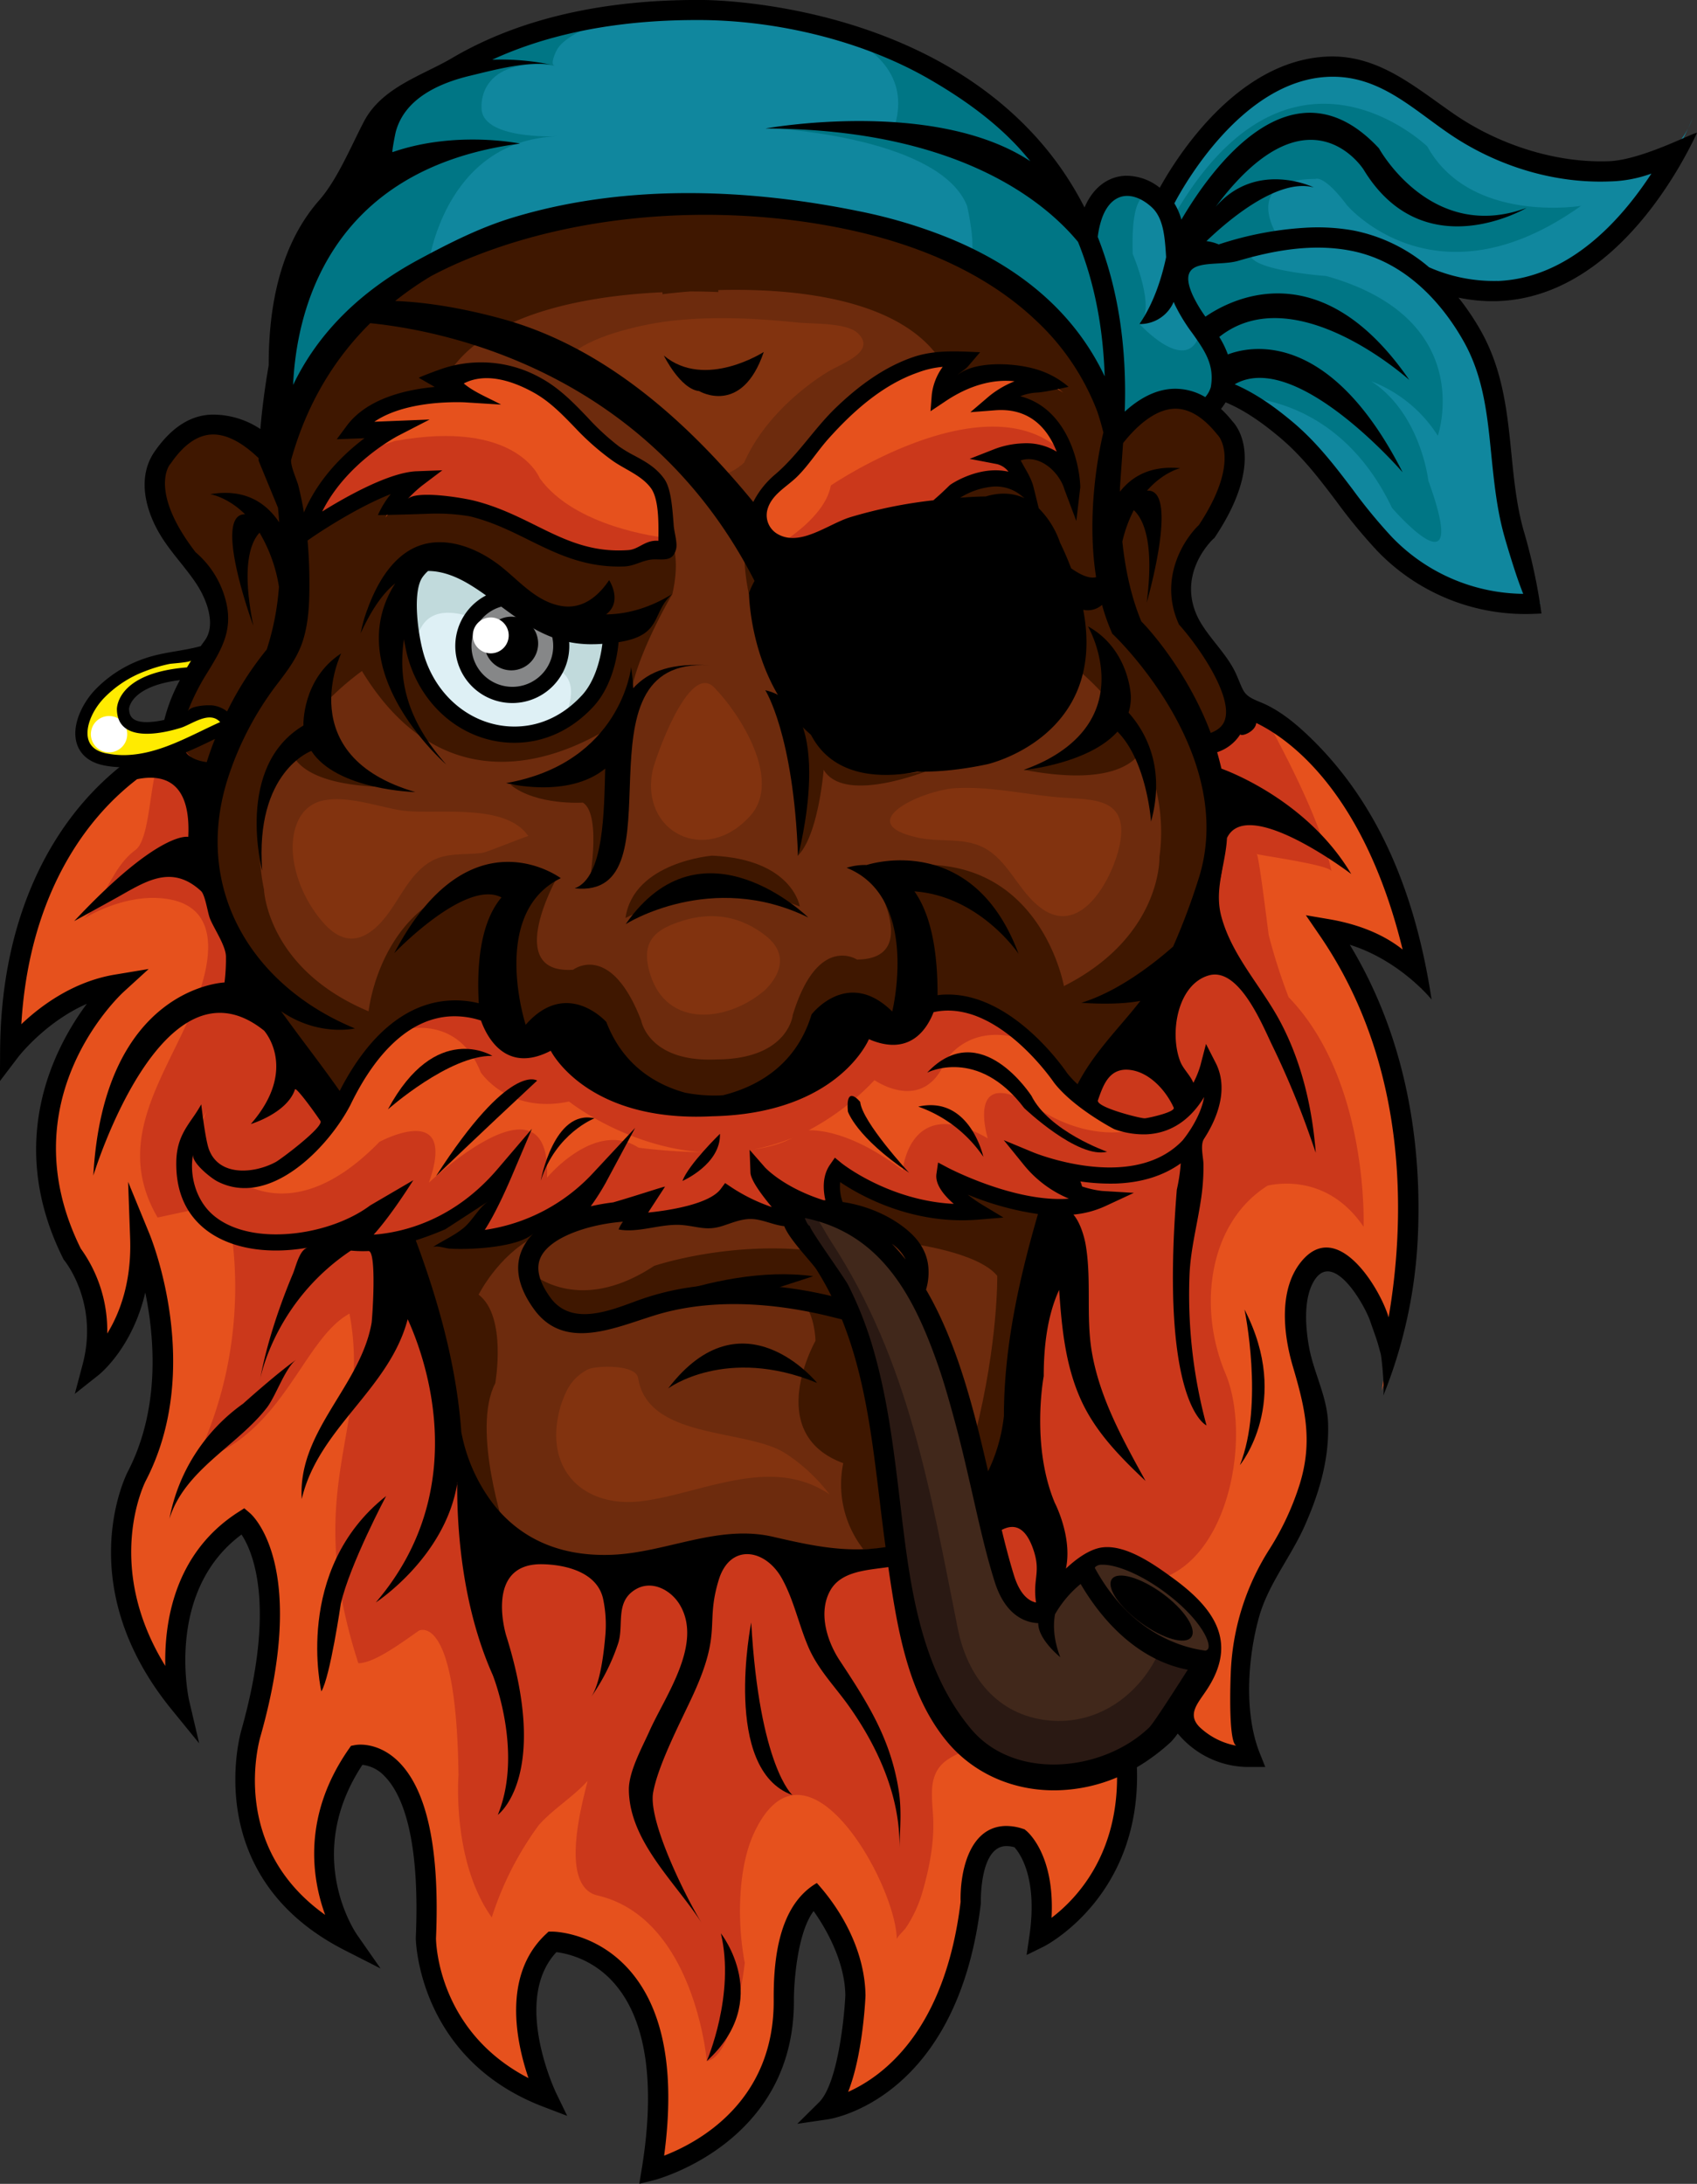 <svg id="Layer_1" data-name="Layer 1" xmlns="http://www.w3.org/2000/svg" viewBox="0 0 611.75 787.39"><rect x="0" y="0" width="611.75" height="787.39" fill="#333333" stroke="none"/><defs><style>.cls-1{fill:#6d2b0d;}.cls-2{fill:#82330f;}.cls-3{fill:#3f1700;}.cls-4{fill:#e6511d;}.cls-5{fill:#cb381b;}.cls-6{fill:#10879e;}.cls-7{fill:#007685;}.cls-8{fill:#def0f5;}.cls-9{fill:#c1dadc;}.cls-10{fill:#868788;}.cls-11{fill:#fff;}.cls-12{fill:#553527;}.cls-13{fill:#41281b;fill-rule:evenodd;}.cls-14{fill:#2a1913;}.cls-15{fill:#ffeb00;}</style></defs><title>pirate3</title><path class="cls-1" d="M599.25,341.34c-13-30-2.55-70.37-2.55-70.37-16.34-69.88-97.83-80.5-140.3-81.19l-0.05-1.39s-144.53-4.61-159.89,92.19c0,0,13.37,39.48,2.55,70.37,0,0-44,47.83-24.43,94.57,4.63,11,8.45,21.19,15.49,31.24,16.21,23.08,33.3,41.76,44.32,68.15,11.49,27.49,21.44,56.85,23.57,86.76,0,0,9.88,69,90.06,40.84l0,0.86c7.87-2.22,21.49-1.75,21.49-1.75,86.21,26,91.23-46,91.23-46,0-25.91,6.06-51.45,13.37-76.14,4-13.35,6-27.71,12-40.37,6.12-12.92,17.09-22.57,25.36-34,9.41-13.12,14-26.3,19-41.16C646.65,385.87,599.25,341.34,599.25,341.34Z" transform="translate(-195.25 -115.01)"/><path class="cls-2" d="M429.38,455.06c-1,2.26-1.2,5.08-.41,8.7,4.85,21.88,27.31,20.37,41.44,8.74,0,0,12.94-10.61.84-20.13-9-7.07-19.26-8.74-30-5.36C435.48,448.82,431.17,451.05,429.38,455.06Z" transform="translate(-195.25 -115.01)"/><path class="cls-2" d="M465.76,409.1c11.45-12.82-3.64-36.63-13.08-46.25-9.18-9.35-21.32,26-22.16,29.93C425.9,415,449.64,427.16,465.76,409.1Z" transform="translate(-195.25 -115.01)"/><path class="cls-2" d="M482.94,231.31c-15.4-1.57-30.67-2.33-46.09-.58a117.89,117.89,0,0,0-20.23,4.37c-3.18,1-12.7,4.28-16.17,8.62a4.48,4.48,0,0,0-1.07,4.39c1.43,4.27,13.54,5.16,17.25,6.61,8.25,3.2,22.9,13,26.37,21.83,7.3,18.5,20.51,5.24,20.51,5.24,9.25-21,30.82-33.09,30.82-33.09,5.28-3,16.83-7.16,10.16-13.54C500.44,231.29,488.34,231.85,482.94,231.31Z" transform="translate(-195.25 -115.01)"/><path class="cls-2" d="M340.51,407.28c-7.52-1-19.27-5.36-28-3.78a12.51,12.51,0,0,0-9.29,6.45c-5.34,9.83-1.16,23.68,4.5,32.32s12.82,15.38,22.09,7.93c8.49-6.82,11.47-19.64,21.33-24.9,5.48-2.92,11.9-2,17.87-2.77,1.8-.22,16.54-6.31,16.7-6.05C377.44,404.31,352.68,408.84,340.51,407.28Z" transform="translate(-195.25 -115.01)"/><path class="cls-2" d="M574.34,402.26c-11.45-1.23-22.94-3.72-34.51-3.09-11.8.63-37.93,12.47-13.9,17.81,9.67,2.15,18.9-.91,27.22,5.8,7,5.65,10.37,14.77,17.89,20,14.61,10.09,25.71-12.3,27.87-23.23C602.54,401.12,587.29,403.66,574.34,402.26Z" transform="translate(-195.25 -115.01)"/><path class="cls-2" d="M478.52,639.1c-14-9.16-49.64-4.8-53.24-27.24-0.8-5-15-4.5-18-3.15a17,17,0,0,0-8,8.32,33.57,33.57,0,0,0-2.49,7.08c-5.13,21.46,9.46,34.8,30.13,32.11,21.56-2.82,46.37-16.66,67.36-2.41A63.12,63.12,0,0,0,478.52,639.1Z" transform="translate(-195.25 -115.01)"/><path class="cls-3" d="M630.25,306.66c17.95-27,6.59-37.28,6.59-37.28-17.61-22.07-34.24-4.61-41.62,5.84l0.74-5.5s-33.64-91-152.93-81.79c-119.59-.54-146.56,92.66-146.56,92.66l0.87,4.15c-7.21-9.4-26.41-29.58-43.46-4.72,0,0-10.57,11.13,9.27,36.7,0,0,15.75,12.47,9.13,31,0,0-35.06,46.16,1.86,46v0c-4.48,11.22-3.66,37.61-3.66,37.61,8.94,39.76,48.48,80.84,48.48,80.84l66.18-20.85,12.81-3.84c15.73,35.26,53,26.44,56.88,25.42,3.94,0.74,41.78,6.81,54.87-29.48l13.07,2.91,63.36,22.76s40.61-50.6,46.66-90.91c0,0-.91-22.21-5.14-34.27,32-4.49-4.26-45.72-4.26-45.72C615.45,320.23,630.25,306.66,630.25,306.66ZM304.5,319l0.69,3.32-0.8,2C304.47,322.63,304.51,320.86,304.5,319ZM613.22,424s1,28.59-34.44,46.55c0,0-8.71-49.56-58.71-43.18l-12.39.23s21.89,33.19-3.5,33.38c0,0-14.19-9.36-23.15,20,0,0-1.53,15.46-26.42,16h0a1.11,1.11,0,0,0-.26,0H453.9c-24.87,1.28-27.5-14-27.5-14-11.07-28.69-24.56-18.32-24.56-18.32-25.33,1.65-5.91-33-5.91-33l-12.38.66c-50.32-2.74-55.42,47.32-55.42,47.32-36.68-15.36-37.72-43.94-37.72-43.94-4.31-20.57,1.58-38,9.7-51.14,0,0.41.08,14.88,39.37,14.19,0,0-28-4.12-34-22a98.91,98.91,0,0,1,20.25-19.8c38.5,63.23,96.61,15.37,96.61,15.37-2-14,15.29-43.13,15.29-43.13,7.06-31.32-18-30.41-18-30.41l-68.16-33.58c4.36-36,53.91-43.52,82.57-44.82l0.06,0.71s3.83-.52,10-1c6.22,0,10.09.23,10.09,0.23v-0.72c28.68-.77,78.64,3.11,85.6,38.72l-65.56,38.42s-15.32.55-9.13,32c0,0,12.78,27.42,11.8,41.52a74.41,74.41,0,0,0,7.06,4.21l-2.86,1.74s4.09,3,4.65,13c0.06,1.06.15,2.27,0.26,3.59,0.92,10.91-3.19,30.76-3.19,30.76,7.48-7.28,9.35-31,9.35-31,7.95,13.29,40.71-.92,40.71-0.92-17.87,6.7-29.74-3.15-36.18-11.59,20.92,7.37,53.83,10,75.46-32.14a100,100,0,0,1,26.55,24.29c-10.42,11.82-34.46,20.35-34.46,20.35,30,5.72,39.6-1.84,42.66-7A66.34,66.34,0,0,1,613.22,424Z" transform="translate(-195.25 -115.01)"/><path class="cls-3" d="M421.71,372.83C410.22,397.23,379.33,398,379.33,398c9.41,7.52,26.05,6.39,26.05,6.39,7.12,4.47,2,30.93,2,30.93C424.11,426.41,421.71,372.83,421.71,372.83Z" transform="translate(-195.25 -115.01)"/><path class="cls-3" d="M451.95,423.52s-28.32,2.27-31.23,22.48c0,0,31.73-16.85,62.85-4.13C483.57,441.87,481,424.81,451.95,423.52Z" transform="translate(-195.25 -115.01)"/><path class="cls-3" d="M508.29,532.06s-23.29,5.22-31,1.12-59-4.4-59-4.4L386.9,529.9l-29.53-2.56S345.54,548.88,345,551.08s-5.37,10.47-5.37,10.47,19,43.2,16.89,56.92c0,0,2.94,35,20.88,48.56,0,0-12.31-36.62-3.61-53.29,0,0,4.29-24.07-6-31.94,0,0,6.89-13.86,19.84-20.69,0,0,30.2-14.3,53.57-10.68l15.38,2.35s40.34-7,66.17,10.51c0,0,25,3,32,11.75,0,0,.36,24-7.92,56.94l4.28,27.7s13.72-19.53,11.14-57L569,568l1.27-18.22,1.17-4.12-36-14.62Z" transform="translate(-195.25 -115.01)"/><path class="cls-3" d="M512.48,589.45l-8.16-2.14c24.34,1,19.14-11.37,19.14-11.37-43.18-21.34-92.42-4.5-92.42-4.5-28.42,18.71-45.38,1.65-45.38,1.65,2,22.7,23.88,20.05,23.88,20.05,54.37-15.07,65.77-10.56,65.77-10.56,3.49,0.87,6.74,1.57,9.75,2.17,2.23,3,3.87,7.4,4.17,13.69,0,0-19,33.38,10,44.12a38,38,0,0,0,7.23,31l34.09-1.24s-11.88-45.5-12.26-45.43S512.48,589.45,512.48,589.45Z" transform="translate(-195.25 -115.01)"/><path class="cls-4" d="M707.64,471.68c-16.35-89.84-63.14-101.32-63.14-101.32,0.19,6.25-13.94,81.78-34.78,113.86-4.82,7.41-26.05-2.73-37.35,86.68-3.27,26-6.64,72.49-18,89.71-19.06,29-90,13.08-92,11L430,682.16s-72,9.08-74.93-70.59c-0.44-11.89-35.74-97.72-42.1-98.47,0,0-23.19-44.19-29.49-54.21-2.27-3.62-12.6-12.74-14.67-57.59-0.49-10.45-5.27-7.32-12.61-16.85,0,0-56.73,23.51-57.24,109.43,0,0,15.28-20.21,38.44-24,0,0-44.4,40.54-16.13,97.22a47.79,47.79,0,0,1,7.3,40.78s18.39-14.58,17.24-46.57c0,0,19.16,46.62-1.26,85.94,0,0-19.72,38.59,15.33,81.71,0,0-10.33-44,23.1-65.62,0,0,19.53,16.76,2.78,76.33,0,0-15.3,49.34,35.31,75.16,0,0-22.07-31.22,2.84-67.08,0,0,28-5.37,24.86,66.08,0,0,.12,40.76,43.67,57.37,0,0-18-37.2,2-56.11,0,0,49.18.39,35.76,82.43,0,0,47.94-11.94,47.6-61.43,0,0-.19-29.78,11.18-37.46,0,0,14.35,16.87,14.64,35.79,0,0-1.43,32.08-10.56,41.16,0,0,44-6.45,52.14-74.69,0,0-1.05-29.08,17.61-23.06,0,0,11.09,8.72,7.11,35.75,0,0,44.82-22,27.73-85.2,0,0,6.66-37.37,10.16-41.14,0,0-.79,61.18,38.21,61.22,0,0-10-25.12,3.23-62.73,0,0,35.48-45.7,14.63-78.42,0,0-7.83-55.58,20.67-32.33,0,0,13.7,16.53,8.79,41.45,0,0,31.6-92.14-19.42-166.41C702.35,455,707.64,471.68,707.64,471.68Z" transform="translate(-195.25 -115.01)"/><path class="cls-5" d="M659.77,474.53a205.87,205.87,0,0,1-7.18-22.44c-1.94-15.25-3.73-29-4.33-29.13,3.26,0.73,26.51,4,27,6.2-3.95-17.9-15.39-39.88-24.22-56.14-0.12-.21-18.79,10.15-18.9,9.89l0.64,35.28-7,38.51-5.32,13.82-34.34,38.58-25.33,116.5L550.16,672l-31.41,5.37-49.2-5.74-23.35,5.27c-0.46-12.36-83.27,39.92-91.13-65.33-0.46-6-8.43-25.55-8.33-32.49,0,0-37.26-75.14-54.61-99.41-30.69-42.94-18-85.94-18-85.94-7.34,4.25-9.72-11.67-17.93-9.29-7.63,2.2-5.51,32.21-12.16,37.07-8.54,6.25-10.59,17.87-18.55,24.67,7.49-4.43,17.29-7.75,26.14-7.41,26,1,19.46,26,12.11,42.67-10.53,23.95-27.19,46-11.67,72.55,0,0,24.24-5.2,24.24-5.2,1.9,4.6,11.63,47.91-10.78,93.36,32-9.42,38.59-44.16,55.71-53.51,8,42.95-17.48,62,3.19,126.06,5.31-.1,13.41-5.78,21.79-11.73,0.05,0,13.59-7.4,14.31,52.12,0,0-2.46,31,12,51.25A115.35,115.35,0,0,1,389.52,773c5.26-5.88,12.25-10,17.55-15.88-1.63,7-10.63,38,3.62,41.31,35,8.2,39.36,59.73,39.36,59.73,10-1.81,13.68-35.44,13.68-35.44-2.65-13.75-2.75-33.89,3.43-47,18.74-39.82,51.18,18.94,51.36,38.46,0-.65,2.81-3.38,3.23-4a46.53,46.53,0,0,0,6.14-13.38c2.31-8,4-16.72,3.81-25.07-0.15-7.7-2.58-16.69,4.74-22,8.25-5.94,21.18-5.9,30.79-5.06-1.8-23.27,22.76-27,30.35-49.39,0.7-2.13-5.17-12.08-1.49-10.93,39,10.48,52.06-47.7,40.89-74.21-10.12-24-5.88-54.39,15.25-67.65,4.78-1.06,22.18-3.41,34.58,14.84C686.79,557.32,688.84,504.56,659.77,474.53Z" transform="translate(-195.25 -115.01)"/><path d="M634.67,434.11A90.7,90.7,0,0,0,636.8,419,41.88,41.88,0,0,0,634.67,434.11Z" transform="translate(-195.25 -115.01)"/><path d="M585.6,545.46c0-9.9-10.27-10.78-11.88-5.46-0.39,1.29-.75,2.56-1.12,3.85,4.53,0.66,8.55,3,13.07,3.7C585.64,546.86,585.6,546.17,585.6,545.46Z" transform="translate(-195.25 -115.01)"/><path d="M289,612l-0.07.36C289,612.21,289,612.09,289,612Z" transform="translate(-195.25 -115.01)"/><path d="M360.51,637.84s-0.09.94-.2,2.6c0.12,0.24.23,0.48,0.35,0.71C360.64,640,360.59,639,360.51,637.84Z" transform="translate(-195.25 -115.01)"/><path d="M360.31,640.44c-0.13,2.1-.28,5.37-0.3,9.54a50.11,50.11,0,0,0,.65-8.84C360.54,640.92,360.43,640.68,360.31,640.44Z" transform="translate(-195.25 -115.01)"/><path class="cls-6" d="M803.82,161.26a35.53,35.53,0,0,0,1.7-3.86S804.94,158.84,803.82,161.26Z" transform="translate(-195.25 -115.01)"/><path class="cls-6" d="M803.82,161.26c-17.59,33.78-82.54,2-82.54,2C659.18,97.07,615,187.43,615,187.43c-0.26.36-.48,0.7-0.73,1a10.79,10.79,0,0,0-1.32-1.4c-8.78-8.1-19.39-6.57-23.76,5.19a36.7,36.7,0,0,0-1.88,8.61c-33.37-82.53-139.18-82.23-139.18-82.23-38-.23-66.62,7.83-88.11,20.45-14.45,8.5-33.74,12.55-32.93,35,0.15,4.16-6.29,2.3-8.41,5.75a144.13,144.13,0,0,0-14.57,32.57,187.62,187.62,0,0,0-7.61,68.17c26-95,138.61-91.7,138.61-91.7,116.82-3.19,149.83,49.28,158.61,71.93,2.54,11.62,4.78,19.82,4.78,19.82,0.89,3.21-3.56-12.86,13.84-20.49,10.57-4.64,18.42,2.87,18.42,2.87,5-4.37,4.11-4.63,4.54-7.48,8.5,2.86,16.11,8.18,23,13.84,15,12.41,23,28.12,36.13,41.78,14.78,15.37,35.05,22.85,56.34,21.45-2.39.16-9-22.86-9.52-24.73-6.89-23.62-2.6-49.06-15-71.34a80.11,80.11,0,0,0-17.64-22C763.63,238.29,796.26,177.49,803.82,161.26Z" transform="translate(-195.25 -115.01)"/><path class="cls-7" d="M612.45,186.67c0.16,0.14.3,0.26,0.45,0.41A4.07,4.07,0,0,0,612.45,186.67Z" transform="translate(-195.25 -115.01)"/><path class="cls-7" d="M669.45,179.53s3-1.69,11.33,9.43c0,0,31.87,37.77,84.39.28,0,0-39.94,6.53-55.38-21.41,0,0-50.15-48.57-92.35,26.76l-0.26,25s26,15.38,18.7,36.18l0.94,2.36s39-4.36,60.23,40c0,0,28.72,33.26,13.09-9.86,0,0-2.67-24.1-20.57-35.79a49.22,49.22,0,0,1,24,19.64s14.58-42.16-40.21-57.59c0,0-47.15-3.38-17.71-14.65C655.63,199.84,642.52,179.62,669.45,179.53Z" transform="translate(-195.25 -115.01)"/><path class="cls-7" d="M627.47,236.23c-5,13.7-21.46-4.42-21.46-4.42,6.21-5.08-2.43-25.23-2.43-25.23-0.84-26.21,6.88-21.54,8.87-19.92-21-19.16-24,6.88-24,6.88l-6.23,2.32c20.13,28,14.62,77.17,14.62,77.17,14.9-21.93,35.22-12.57,35.22-12.57C644.42,249.18,627.47,236.23,627.47,236.23Z" transform="translate(-195.25 -115.01)"/><path class="cls-7" d="M426.29,123.42l1.62-.21Z" transform="translate(-195.25 -115.01)"/><path class="cls-7" d="M427.91,123.21l0.78-.1Z" transform="translate(-195.25 -115.01)"/><path class="cls-7" d="M331.31,173.28c-0.08.08-39.95,37-33.43,87.61,0,0,23.8-37.88,51.71-49.88,0,0,5.4-45.34,46.57-46.86,0,0-28,1.37-27.31-10.68,0,0-1.41-18.15,26.38-14.79-1.92-.23.42-5.1,0.79-5.75,4.13-7.17,22.89-12.64,30.12-13.41-17.89,2.92-40.75,7.39-57.48,14.53-8.62,3.68-18.43,12.21-25.32,18.7C337.46,158.26,336.29,168.68,331.31,173.28Z" transform="translate(-195.25 -115.01)"/><path class="cls-7" d="M422.78,123.89l3.51-.48C425.07,123.57,423.91,123.73,422.78,123.89Z" transform="translate(-195.25 -115.01)"/><path class="cls-7" d="M428.69,123.11l4-.43S431.22,122.81,428.69,123.11Z" transform="translate(-195.25 -115.01)"/><path class="cls-7" d="M463.79,118.06l-1.57-.15Z" transform="translate(-195.25 -115.01)"/><path class="cls-7" d="M572.74,180.25s-21.62-54.09-109-62.19c10,1,63.48,8.26,54.24,41.66,0,0-32.2.95-41.9,1.75,0,0,58.28,3.45,67.82,27.86,0,0,3.74,16.42.76,18.89,0,0,40.31,18.64,49.22,53.61,0,0,10.47-41.94-19.34-74.35Z" transform="translate(-195.25 -115.01)"/><path d="M483.55,353.36s6.09,34.12,48,38.43C531.53,391.78,479.74,409.43,483.55,353.36Z" transform="translate(-195.25 -115.01)"/><path class="cls-4" d="M416.68,278.34c-10-7.32-16.55-18.19-27.58-24.34a44,44,0,0,0-16.79-5.55c-4.24-.44-17.93,4.07-20.28,2.79l10.89,5.91s-29.18-1.85-40.29,13.11l14.53-.52s-25,12.78-31.66,37c0,0,26.51-18.44,40.08-18.91,0,0-8.1,6.12-11.42,14,2.54-6,25.92-4.77,31.07-3.53,21.64,5.25,33.77,20.08,57.88,17.8,0,0,6.3-7,14-.55-2.58-2.17-1.18-21.24-4.89-26.32C428.18,283.7,422.1,282.29,416.68,278.34Z" transform="translate(-195.25 -115.01)"/><path class="cls-4" d="M581.88,290.71s-1.27-32.77-28.12-30.69c0,0,13.74-11.74,24.79-3.41,0,0-18.39-16.81-44.46.88a18.4,18.4,0,0,1,7.2-12.33c-0.07.07-3.42-.71-3.69-0.73-4.06-.36-8.47.79-12.27,2.1-17.1,5.91-32.33,22-42.86,36.19-3.76,5.05-9.67,7-12.33,13.07s-2.84,13-2.4,19.34c0,0,1.18-6.69,12.56-3.37,0,0,27.34,12.2,59.14-19.52,0,0,14.37-10,25.61-.92,0,0-2.56-10.41-9.89-11.81C555.18,279.51,576.15,271.26,581.88,290.71Z" transform="translate(-195.25 -115.01)"/><path d="M409.56,593.15s42-23,78.85-18l-21,6.83S443.4,575.81,409.56,593.15Z" transform="translate(-195.25 -115.01)"/><path class="cls-8" d="M345.18,321.45c-4.51,6.41-2.06,22.23-.33,28.94,7.38,28.64,41,40.26,62.21,17.44,5.64-6.08,8.3-16.11,8.5-24.25,0,0-26.7,0-40-18.46C375.57,325.12,355.65,306.59,345.18,321.45Z" transform="translate(-195.25 -115.01)"/><path class="cls-9" d="M398.89,373.16s6.28-12-2.33-16.66c0,0-49.9-41.87-51.71-6.12,0,0-15-50.19,27-23.08,0,0,28.5,21.83,45.69,11.91C417.57,339.22,410.71,367,398.89,373.16Z" transform="translate(-195.25 -115.01)"/><path class="cls-10" d="M397.58,347.28a17.65,17.65,0,1,1-18.28-17A17.66,17.66,0,0,1,397.58,347.28Z" transform="translate(-195.25 -115.01)"/><path d="M389.24,346.68a9.67,9.67,0,1,1-10-9.31A9.66,9.66,0,0,1,389.24,346.68Z" transform="translate(-195.25 -115.01)"/><path class="cls-8" d="M556.9,314.4c5,6.05,3.67,22,2.44,28.83-5.3,29.11-38,43.12-60.8,21.88-6.06-5.64-9.44-15.46-10.23-23.57,0,0,26.63-1.94,38.55-21.29C526.86,320.26,545.38,300.33,556.9,314.4Z" transform="translate(-195.25 -115.01)"/><path d="M556.3,309.11a131.66,131.66,0,0,0,4,19.39c4.45,14.17,8.95,31.8-9.31,55.67C551,384.17,594.57,340.6,556.3,309.11Z" transform="translate(-195.25 -115.01)"/><path class="cls-9" d="M507.07,369.84s-7.13-11.47,1.13-16.77c0,0,46.74-45.38,51.14-9.85,0,0,11.34-51.15-28.65-21.06,0,0-26.84,23.84-44.7,15.18C486,337.35,494.84,364.58,507.07,369.84Z" transform="translate(-195.25 -115.01)"/><path class="cls-10" d="M506.51,343.94a17.65,17.65,0,1,0,17-18.28A17.64,17.64,0,0,0,506.51,343.94Z" transform="translate(-195.25 -115.01)"/><path d="M503.6,344.05a20.55,20.55,0,1,1,21.29,19.8A20.58,20.58,0,0,1,503.6,344.05Zm5.81-.22a14.74,14.74,0,1,0,14.2-15.25A14.76,14.76,0,0,0,509.42,343.84Z" transform="translate(-195.25 -115.01)"/><path d="M514.78,342.74a9.67,9.67,0,1,0,9.3-10A9.67,9.67,0,0,0,514.78,342.74Z" transform="translate(-195.25 -115.01)"/><path class="cls-11" d="M525.15,339.16a6.47,6.47,0,1,0,6.24-6.69A6.48,6.48,0,0,0,525.15,339.16Z" transform="translate(-195.25 -115.01)"/><path d="M489.56,334.4c-6.39-4.17-1.94-12.23-1.94-12.23,6.55,8.33,13,9.28,18,8,9.52-2.44,17.16-14.95,25.75-20,6.39-3.77,13.86-7,21.44-5.79,11.08,1.84,18.22,12.49,22.47,22a52.92,52.92,0,0,1,3.06,8.44c-9.85-17.9-22-28-40.81-14.45-13.46,9.7-23,23.57-42.82,24.47-26.62,1.2-20.09-8.89-29.52-16C474.12,333.4,482.29,334.83,489.56,334.4Z" transform="translate(-195.25 -115.01)"/><path d="M496.56,367.24c-7-6.54-10.37-17.42-11.14-25.41l-0.29-3,3-.22c0.26,0,25.27-2,36.28-19.92l0.34-.45c0.43-.47,10.74-11.41,21.58-11.8a15.45,15.45,0,0,1,12.84,6.08c7.06,8.61,3.09,31,3,31.19-3.57,19.63-19,33.82-37.65,34.49h0C514.36,378.6,504.68,374.81,496.56,367.24Zm32.6-45.2c-10.27,16.39-30,20.88-37.58,22,1.07,6.32,3.88,14.2,8.94,18.9,7,6.48,15.2,9.74,23.81,9.43h0c15.85-.58,29.06-12.79,32.14-29.71,1.5-8.24,1.92-21.9-1.82-26.47a9.64,9.64,0,0,0-8.13-3.95C538.74,312.57,530.48,320.71,529.16,322Z" transform="translate(-195.25 -115.01)"/><path d="M479.51,553.59c-2.23-.07-4.42-0.08-6.55,0a14.39,14.39,0,0,0,4.35.79C478.61,554.32,479.23,554,479.51,553.59Z" transform="translate(-195.25 -115.01)"/><path class="cls-12" d="M519.11,597.37s-7.77,18.87,11.81,18.32c0,0,7.55-5.06-3.48-12.1C527.44,603.58,524.62,597.16,519.11,597.37Z" transform="translate(-195.25 -115.01)"/><path class="cls-12" d="M558.34,715a17.87,17.87,0,0,0,2.84,2.83c7.41,5.71,21.44,3.62,28.26-2.08,5.59-4.67,5-11.39-1.79-14.71-11.57-5.71-20,23.27-36.62-12.52C552,696.77,552.74,708,558.34,715Z" transform="translate(-195.25 -115.01)"/><path class="cls-13" d="M633,711.35c3.38-4.62-4-15.78-16.52-24.91s-25.37-12.81-28.74-8.19a5.47,5.47,0,0,0-.6,4.59c-0.38-.67-0.77-1.37-1.15-2.08a41.67,41.67,0,0,0-14.25,15.67s-9.85,2.68-14.53-12.44c-12.6-40.78-16.6-107.42-59.3-130.44-3.64-2-9.52-2-12.68-4.13,0,0-4.35-3-4.29,4.92,0,3.67,9.7,13.34,11.7,16.51,20.22,32.15,20.65,70,26.1,106.51,3.17,21.31,6.55,46.37,20.82,63.45,14.08,16.82,37.58,20.12,57.56,11.45a65.29,65.29,0,0,0,17.72-11.8c2.87-2.66,17.33-26.44,18-26.45a34.17,34.17,0,0,1-6.36-.76C629.52,713.53,631.85,713,633,711.35Z" transform="translate(-195.25 -115.01)"/><path class="cls-14" d="M485.25,549.42s-4.35-3-4.29,4.92c0,2.66,7.38,10,8.85,12.67,6.51,12.14,12.84,23,17.6,36.2,5.16,14.27,7.15,37.88,8.57,52.91,5.56,58.44,17.13,104.27,65.94,99.78,0,0,32,.28,50.9-41.89-10.29,1.91-19-4.94-19-4.94-7,16.71-22.56,28.07-40.61,26.24-18.58-1.87-29.25-16-32.67-33-10-49.8-17.42-96.35-45.8-139.84C492.17,558.51,489.27,552.2,485.25,549.42Z" transform="translate(-195.25 -115.01)"/><path class="cls-4" d="M377.23,483.76S344,460.4,319,512.18c0,0-19,34.08-42.24,26.92,0,0-16.62-6-6.39-24.51-3.85,7-8.49,10.18-8.64,19.36-0.63,36.62,48.24,33.7,69.06,17.75l11.08-12.78S326.9,562.2,322.07,563c0,0,30.4,3.91,54.76-24.64,0,0-10.81,25.29-14.52,23.54,0,0,27.14,1.3,48.72-21.87,0,0-4.77,8.91-10.41,14.21,0,0,24.28-.15,32.74-14.3l-10.12,15.55s27.14-1,34-10c0,0,13.49,9.17,23.68,8.78,0,0-12.14-13.23-12.27-16.61,0,0,8.62,9.87,28.68,14.48,0,0-4.71-9.53-.57-15.5,0,0,21.79,17.59,51,15.12,0,0-12.9-7.78-12.13-13.14,0,0,35.13,18.63,56.61,8.63a39.1,39.1,0,0,1-25.74-14.12s37.45,15.63,57.09-5c0,0,13.5-15.53,7.22-28.4,0,0-7.22,28.4-32.77,19.63,0,0-13.86-7.27-20.48-15.77,0,0-30.53-45.72-61.34-18.64l-16.19-4.74s-24.44,61.06-94,16l-11.64-12.67S383.48,501,377.23,483.76Z" transform="translate(-195.25 -115.01)"/><path class="cls-5" d="M630.82,498.08s-3.73,14.62-15.26,19.65c-22.4,13.93-45.47-2.66-45.47-2.66-27.54-18-18.76,10.38-18.76,10.38-28.18-16.35-30.66,11.5-30.66,11.5-17-13-29-14.49-33.9-14.42a91.56,91.56,0,0,0,23.72-18.08s17.6,12.41,25.57-6.89c0,0,8.74-15.21,30.27-7,0,0-25.17-15.65-40.16-11.92,0,0-6,11.48-19.76,1.41,0,0-39.43,60.69-89,22.82l-14.82-19.07-17,7.43-10.88-13.35s-29.47-4.85-37.7,9.33c0,0,22.35-8.74,31.55,14.45,0,0,10,15.16,31.82,10.5,0,0,20.43,16.32,48,18.28a208.83,208.83,0,0,1-22.92-1.62c-15.63-10.17-33,10.8-33,10.8,1.53-40.11-42.59,1.81-42.59,1.81,10.56-30.05-17.83-14.72-17.83-14.72-33.42,34.39-55.26,10.6-55.26,10.6s-16.65-5.94-6.4-24.51c-3.85,7-8.48,10.19-8.64,19.37C261,568.84,309.87,565.93,330.68,550l8.37-4.52s-12.22,15-17.05,15.83c0,0,30.41,3.9,54.77-24.64,0,0-9.48,22.14-13.72,23.55,4.61,0,28.5-1,47.92-21.88,0,0-4.78,8.91-10.41,14.21,0,0,18.69,2.64,31.05-6.56l-8.45,7.83s27.17-1,34.08-10c0,0,13.47,9.16,23.64,8.8,0,0-12.13-13.24-12.25-16.64,0,0,8.61,9.87,28.68,14.49,0,0-4.72-9.53-.56-15.51,0,0,21.79,17.61,51,15.14,0,0-12.9-7.79-12.12-13.16,0,0,35.13,18.62,56.6,8.63a39.08,39.08,0,0,1-25.75-14.12s37.45,15.63,57.09-5C623.6,526.5,637.11,511,630.82,498.08ZM466.55,529.51a70.78,70.78,0,0,0,14.21-4.2C477,527.4,472,528.73,466.55,529.51Z" transform="translate(-195.25 -115.01)"/><path d="M372.73,495.71S352.36,482.88,335.09,515C335.09,515,357.21,495.42,372.73,495.71Z" transform="translate(-195.25 -115.01)"/><path d="M388.88,504.62s-9.79-7-36.43,34.42C352.45,539,368,524.07,388.88,504.62Z" transform="translate(-195.25 -115.01)"/><path d="M500.9,515.74s2.87,9.2,22.06,22.1c0,0-16.88-18.24-17.62-25.53C505.34,512.31,500,505.65,500.9,515.74Z" transform="translate(-195.25 -115.01)"/><path d="M529.48,501.76s18.18-9.49,35,12.79c0,0,19.32,18.41,29.89,15.72,0,0-20.89-7.29-27.31-20.19C567,510.08,548.71,481.34,529.48,501.76Z" transform="translate(-195.25 -115.01)"/><path d="M526.27,514a47.46,47.46,0,0,1,23.46,18.09S544.86,509.84,526.27,514Z" transform="translate(-195.25 -115.01)"/><path d="M441.27,540.8s13.84-6,13.52-17C454.79,523.8,443.41,534.89,441.27,540.8Z" transform="translate(-195.25 -115.01)"/><path d="M409.56,518.23s-13.88,5.29-19.37,22.47C390.19,540.7,394.94,514.79,409.56,518.23Z" transform="translate(-195.25 -115.01)"/><path class="cls-15" d="M271,371.45a7,7,0,0,0-.94,0c-3.11.2-7.7,3.28-10.88,4.19-6,1.71-19.2,5-19.56-4.94,0,0-.26-12,26.18-13.08l6.52-9.87c-2,2.93-10.53,3.34-13.58,3.95-10.66,2.11-20.14,5.53-27.7,13.67-7.39,7.94-10.37,21,2.23,23.47,13.88,2.77,28.88-4.45,40.87-10.5C280.14,375.24,274.87,371.77,271,371.45Z" transform="translate(-195.25 -115.01)"/><path class="cls-11" d="M241.11,379.49a6.55,6.55,0,1,1-6.78-6.31A6.53,6.53,0,0,1,241.11,379.49Z" transform="translate(-195.25 -115.01)"/><path class="cls-5" d="M389.8,287.42S381.63,266,337.69,274l-14.75,4.73c-6.62,6.17-13.61,14.94-16.67,26.13,0,0,26.52-18.43,40.09-18.92,0,0-8.11,6.12-11.42,14,2.52-6,25.92-4.77,31.07-3.52,21.63,5.25,33.76,20.07,57.87,17.81,0,0,5.4-6,12.3-1.79-0.77-1.2-1.6-2.45-2.5-3.77C433.68,308.67,402.58,305.21,389.8,287.42Z" transform="translate(-195.25 -115.01)"/><path class="cls-5" d="M580.84,291.34a48.13,48.13,0,0,0-3-13.75c-27.59-25.37-83.09,12.47-83.09,12.47-1.78,9.74-13.2,17.93-19.1,21.56a26.13,26.13,0,0,1,3.62.78s27.34,12.21,59.13-19.52c0,0,14.38-10,25.63-.93,0,0-2.55-10.39-9.88-11.8C554.16,280.15,575.12,271.9,580.84,291.34Z" transform="translate(-195.25 -115.01)"/><path d="M455.12,812.08c5.25,22.15-5.08,46.05-5.08,46.05C474.18,836.13,455.12,812.08,455.12,812.08Z" transform="translate(-195.25 -115.01)"/><path d="M587.44,340.84s20.7,35.54-23.08,51.8c0,0,23.36-2.24,33.72-13.84,10.66,10.71,12.11,32.45,12.11,32.45,5.3-19.54-2-32.46-8.11-39.31a18,18,0,0,0,.81-6.17S602.29,349.05,587.44,340.84Z" transform="translate(-195.25 -115.01)"/><path d="M318.25,350.59c-14.23,9.27-13.62,26-13.62,26-24.93,14.84-14.85,52.34-14.85,52.34-2.73-35.79,17.71-43.17,17.71-43.17h0C316.7,399.95,345,400.6,345,400.6,300.18,387.55,318.25,350.59,318.25,350.59Z" transform="translate(-195.25 -115.01)"/><path d="M471.13,363.88s10.19,15.83,11.79,59.76C482.92,423.63,497.55,369.71,471.13,363.88Z" transform="translate(-195.25 -115.01)"/><path d="M450.91,354.91c-13.09-.87-21.5,1.77-27.4,8.24-0.11-2.37-.35-4.9-0.74-7.59,0,0-3.6,34.47-45.06,41.8,0,0,22.21,5.8,35.72-5.24-0.46,15.17-.36,39.26-11,43.18C441.9,439.4,400.07,351.56,450.91,354.91Z" transform="translate(-195.25 -115.01)"/><path d="M420.81,448.21s30.77-19.58,65.82-2.39C486.63,445.83,448.47,408.39,420.81,448.21Z" transform="translate(-195.25 -115.01)"/><path d="M414.84,324.18c-5.93,8.78-12.32,10.2-17.38,9.29-8.68-1.56-14.64-8.57-21.15-13.85-7.46-6.05-18-10.86-27.79-8.5-10.91,2.65-17.27,13.77-20.82,23.58a51.12,51.12,0,0,0-2.43,8.64c3.53-7.69,7.55-14.06,12.46-18-20.33,31.81,18.37,65.3,18.37,65.3-15.7-17.72-17-32.6-15.24-45.18,0.58,3.34,1.14,5.6,1.16,5.67,5,19.32,21.45,32.34,40,31.67,10.2-.37,19.57-4.86,27.12-13,5.78-6.23,8.44-15.61,9.1-23.25,16.11-2.49,11.68-10.61,19.38-17.37-8.56,5.25-16.61,7.27-23.88,7.35C419.87,331.9,414.84,324.18,414.84,324.18Zm-20.51,20.58a14.72,14.72,0,0,1-13.85,17.88,14.73,14.73,0,0,1-4.52-28.9C381.74,338,387.5,342.21,394.33,344.77Zm10.6,21.06c-6.49,7-14.46,10.82-23.07,11.13h0c-15.83.58-29.9-10.65-34.21-27.3-2.08-8.1-3.51-21.7-.09-26.54a13.4,13.4,0,0,1,2-2.23c4.5,0,9.57,1.54,15.36,5.11,1.9,1.16,3.74,2.42,5.54,3.71a20.55,20.55,0,1,0,30,17.47c0-.22,0-0.44-0.06-0.67a39.47,39.47,0,0,0,9,.78c1.06,0,2-.07,3-0.13C411.64,353.4,409.44,361,404.93,365.83Z" transform="translate(-195.25 -115.01)"/><path d="M606.51,700.09c7.92,5.79,16.06,8.1,18.19,5.18s-2.54-10-10.44-15.76-16.05-8.1-18.18-5.17S598.62,694.32,606.51,700.09Z" transform="translate(-195.25 -115.01)"/><path d="M466.06,700s-10.69,53.12,14.86,62.23C480.91,762.28,469,751.83,466.06,700Z" transform="translate(-195.25 -115.01)"/><path d="M311.1,724.84c3.16-5.2,7-31.58,7-31.58,3.25-14.2,16.34-38.85,16.34-38.85C300.76,681.05,311.1,724.84,311.1,724.84Z" transform="translate(-195.25 -115.01)"/><path d="M256.33,662.59c5.47-17.62,24.42-26.26,35.09-40,3.32-4.26,6.64-14.51,10.71-17.41-7.45,5.29-19.21,15.9-19.21,15.9A65.85,65.85,0,0,0,256.33,662.59Z" transform="translate(-195.25 -115.01)"/><path d="M775.21,173.14c-19.39.71-39.89-6.07-55.77-17-14.09-9.7-27.18-21.39-45.41-20.74-32.73,1.19-54.68,36.42-60.7,47.3a19.42,19.42,0,0,0-12.3-4.32c-6.48.23-11.81,4.38-14.82,11.44a116.66,116.66,0,0,0-18.86-26.92C522.91,115.34,451.11,115,448.11,115c-35.66-.19-66,6.85-90,21-2.7,1.59-5.69,3.06-8.58,4.49-8.67,4.3-18.13,9-23,18.18-4.64,8.83-9.66,21.12-16.26,28.6-10.71,12.2-18.21,30.9-18.16,59.43-1.57,9.13-2.51,17-3,23a30.83,30.83,0,0,0-17.74-5.19c-7.61.28-14.49,4.77-20.42,13.37-6.29,9.12-3.36,20.81,1.89,29.67,3.85,6.53,9.19,11.82,13.3,18.1,3.49,5.31,7.21,14.56,2.86,20.39-0.33.46-.81,1.11-1.39,1.93-6.67,1.85-13.53,2.13-20.13,4.42a44.59,44.59,0,0,0-18.11,11.5c-4.67,5-8.45,13-6.39,19.35,0.92,2.83,3.36,6.46,9.79,7.74a32.89,32.89,0,0,0,5.55.63,103.19,103.19,0,0,0-13.34,13c-13.38,15.62-29.41,43.79-29.69,89.28l-0.07,10.91,6.61-8.7c0.12-.15,9.72-12.59,24.72-19.16C214.81,492.74,197,526.63,218,568.75l0.18,0.37,0.25,0.32c0.51,0.63,12.43,15.59,6.6,37.54l-2.81,10.59,8.58-6.8c0.63-.51,12.22-9.93,16.82-29.75,3.42,16.68,5.38,42.08-6.32,64.62-0.85,1.66-20.38,41.19,15.75,85.66l10,12.28-3.61-15.4c-0.1-.4-8.84-39.32,18.87-59.89,4,6,12.6,25.51,0,70.35-0.16.53-15.6,52.57,37.13,79.49l13,6.62-8.37-12c-0.83-1.18-19.66-28.84,1.83-61.43a12.93,12.93,0,0,1,8,4.12c6,6.07,12.86,21.11,11.24,58.23v0.16c0,0.44.66,43.47,46,60.78l8.58,3.28-4-8.25c-0.16-.36-16-33.54.12-50.79a33.62,33.62,0,0,1,21.37,11.88c11.08,13.16,14.34,36,9.39,66.21l-0.89,5.44,5.36-1.33c0.51-.13,50.72-13.22,50.37-65,0-6.4,1.26-24.27,7.11-32,3.87,5.46,11.21,17.47,11.44,30.31-0.4,8.62-2.84,32-9.47,38.62l-7.85,7.78,10.94-1.61c1.9-.26,46.82-7.65,55.22-77.85l0-.56c0-.2-0.41-19.77,8.94-20.11a10.37,10.37,0,0,1,3.16.41c1.78,1.92,8.51,10.78,5.4,32l-1,6.85,6.21-3.06c0.42-.21,35.21-17.94,33.55-64.62a73,73,0,0,0,12.23-9.11,25.29,25.29,0,0,0,2.48-3.06c0.58,0.65,1.15,1.31,1.76,1.93A33.09,33.09,0,0,0,646,752.1l5.37,0-2-5c-5.75-14.47-4.32-34.42-.27-49,3.33-11.92,11.46-21.67,16.43-32.85,5.27-11.85,8.89-23.93,8.48-37-0.29-9.69-5.21-18.29-6.89-27.68-1.21-6.69-1.91-16.05,1.09-22.36,6.79-14.26,19,7.21,21,13.22,2,5.8,2.18,5.76,3.75,11.67,0.45,1.69,1.51,13.47.9,15.24a174,174,0,0,0,12.49-57.1c1.32-28.09-2-68.43-24.51-105.59,18.2,5.69,29.48,19.74,29.48,19.74-5.54-36.52-18.41-71.15-45.91-96.5-4.54-4.18-9.91-8.33-15.7-10.66-6.57-2.64-5.88-3.5-8.81-10.1-3.51-7.94-11.29-14.24-14.47-21.89-6.28-15.07,5.69-26.45,6.2-26.93L633,309l0.26-.37c18.09-27.18,8.2-39.68,6.28-41.71a42,42,0,0,0-4.12-4.47c0.63-.82,1.18-1.63,1.66-2.38,7.32,3.06,13.74,7.87,18.82,12.07,8.5,7,14.62,15.06,21.08,23.59a192.94,192.94,0,0,0,14.76,17.91,74,74,0,0,0,56.84,22.68c0.78,0,1.56-.07,2.35-0.11a205.4,205.4,0,0,0-6.19-29.11l-0.09-.28c-2.66-9.13-3.62-18.85-4.56-28.26-1.45-14.66-3-29.81-10.77-43.83a91.78,91.78,0,0,0-8.3-12.41,59.67,59.67,0,0,0,14.24,1.25c40.88-1.49,65.16-46.6,71.69-60.54C807.71,161.67,787.68,172.69,775.21,173.14ZM592.55,193.54c1.84-5,4.94-7.75,8.75-7.89,2.92-.1,6.17,1.35,9.15,4.09,4.25,3.93,4.72,10.74,5.17,18-1.55,7.35-4.4,16.53-9.62,24.11a13.19,13.19,0,0,0,12.35-8c0.12,0.28.23,0.58,0.35,0.86a64.19,64.19,0,0,0,6.44,10.52c4.49,6.34,8,11.37,6.59,19.38a9.51,9.51,0,0,1-2,3.58,21.08,21.08,0,0,0-11.52-3c-6.71.24-12.68,3.85-17.5,8.24,0.82-23.52-2.46-44.56-9.74-63A32.82,32.82,0,0,1,592.55,193.54ZM382.71,166.79s-23.08-4.84-45.94,3.07c-0.38.12,1-6.84,1.19-7.47,3.26-11.82,15.41-17.31,26.45-20,8.38-2,22.45-5.91,30.83-3.77a89,89,0,0,0-22.55-2.08c18.43-8.49,40.19-13.25,64.93-14.15,3.41-.12,6.91-0.17,10.47-0.15,27.41,0.17,57.91,7.43,81.63,21,11.74,6.74,23.06,14.64,32.35,24.58,1.61,1.73,3.13,3.51,4.61,5.32-34.75-22.9-95.49-11.8-95.49-11.8,69.71,0.17,101,26.74,112.68,40.89q8.74,21.65,9.61,48.48c-10.42-22-29.07-38.67-55.76-49.71a181.43,181.43,0,0,0-33.25-9.92c-40.62-8.25-84.65-9.76-124.68,2.48-11.77,3.6-22.63,9.13-33.43,14.94C325,220,309.84,235.18,300.91,253.82,302,229.07,312.47,176,382.71,166.79ZM590.38,323.11c-2.67.73-6.27-1.27-9-3.2q-1.67-4.46-4-9.27a32.35,32.35,0,0,0-7.67-12.37l-1.89-7.64c-0.89-3.57-3-6.45-4.61-9.62,7-2.28,14,4.36,15.78,10.53l4.26,11.3,1.44-12.24c-0.4-10.38-5.59-28.6-21.64-32.72a18.34,18.34,0,0,1,6-1.33c2.91-.1,11.4-2.07,11.4-2.07a31.55,31.55,0,0,0-12.89-6.66c-7.26-1.92-20.79-2.75-27.17,2.42,1.28-1.21,2.92-2,4-3.34,0.05-.07,4.17-4.89,4.17-4.89-8.17-.34-16.4-0.93-24.27,1.8-10.55,3.64-19.75,10.53-27.72,18.2-7.81,7.51-13.7,17.12-21.93,24.1A31.49,31.49,0,0,0,466.8,296c-23.68-28.91-53.63-55.87-90.46-66-12.25-3.37-25.91-6-38.64-6.47a117.45,117.45,0,0,1,13-9,147.71,147.71,0,0,1,13.5-6.3c41.46-17,92.37-19.8,136.12-10.58,34.45,7.26,55.69,20.8,68.48,33a87.27,87.27,0,0,1,22,32.7c0.83,2.45,1.56,5,2.21,7.6C591.77,275.92,586.66,299.41,590.38,323.11Zm-54.64-63.2c7-4.77,14.1-7.32,21-7.58a30.42,30.42,0,0,1,4.25.15,35.09,35.09,0,0,0-9.13,5.34l-6.8,5.81,8.92-.69c12.93-1,19.18,7.16,22.19,14.92a21.06,21.06,0,0,0-12.25-3,32.31,32.31,0,0,0-9.8,1.93l-9.33,3.66,9.85,1.89a7.45,7.45,0,0,1,4.16,2.74,21.59,21.59,0,0,0-5.47-.49c-8.35.3-15.26,5-15.55,5.23l-0.39.34c-1.92,1.92-3.81,3.63-5.67,5.23a169.11,169.11,0,0,0-30,6.11c-7.92,2.46-17.9,10.67-26,6.14a7.8,7.8,0,0,1-3.91-8.52c1.34-5.73,7-8.48,10.85-12.3,4.18-4.15,7.38-9.33,11.33-13.73,8.87-9.89,19.5-19.39,32.27-23.81a33.38,33.38,0,0,1,8.83-2,21.15,21.15,0,0,0-3.94,10l-0.46,6Zm17.8,30.53a14.33,14.33,0,0,1,9.73,3.14l1.33,1.07c-3.71-1.75-8.34-2.35-14-.64,0,0-3.56,0-9.22.46A26.67,26.67,0,0,1,553.53,290.43Zm-253.26-9.91c5.89-20.91,16.14-36.84,28.44-49,26.22,2.65,99.69,16.85,138.53,92.94a29.47,29.47,0,0,0-2,4.36s0.67,79.91,86,61.71c0,0,43.26-9.81,34.49-55.67a7.72,7.72,0,0,0,6.78-1.78,74.55,74.55,0,0,0,3.41,9.73l0.29,0.69,0.55,0.51c0.44,0.42,45.51,43.44,30.26,88.75a231.34,231.34,0,0,1-8.89,23.54c-7.36,6.48-20,16.25-33.06,20.25,0,0,12.33,1.05,21.26-.68-2.31,3-4.79,5.89-7.22,8.73-5.59,6.55-11.32,13.34-15.42,21.32A33.74,33.74,0,0,1,580,502c-1.45-2.14-20.3-29.26-44.1-28.39-0.9,0-1.78.11-2.67,0.22,0.07-19.12-3.51-30.63-8.34-37.44,23.63,1.73,37.53,22.5,37.53,22.5-16.67-44.78-54.75-32-54.75-32l0.07,0a22.33,22.33,0,0,0-7.29,1c26.6,10.69,16.44,51.83,16.44,51.83-16.11-15.92-29.08,1.05-29.08,1.05-5.65,18.63-20,26.14-31.88,29.13-0.41,0-.81.06-1.24,0.08a55.54,55.54,0,0,1-12.49-1c-10.8-3-22.43-10-28.37-25.48,0,0-14.17-16-29.08,1,0,0-13.11-40.28,12.65-52.86,0,0-32.88-24.64-60,27,0,0,25.65-26.87,38.63-20.06-5.35,6.31-9.29,17.74-8.19,38.15a35.07,35.07,0,0,0-9.85-1c-11.05.39-26.84,6.46-40.29,32.62-3.84-5.46-7.83-10.81-11.93-16.28-3-4-6.11-8.21-9.18-12.45,13.57,9.3,26.6,6.19,26.6,6.19C286.35,470.65,265,436,277.1,396.57a112.92,112.92,0,0,1,17.7-34.43c4-5.23,7.81-10.11,9.76-16.51,2-6.57,2.25-13.58,2.23-20.41,0-5.12-.22-10.24-0.67-15.32l1.05-.74c5.35-3.71,18.36-11.93,28.95-16a32.54,32.54,0,0,0-4.63,7.57s8.45-.13,17.79-0.47a71.83,71.83,0,0,1,15.27.9c8,1.93,14.74,5.28,21.28,8.52,10,4.95,20.34,10.06,34.34,9.57,4.27-.16,6.77-2.5,11.05-2.56,3.67,0,6.74.66,7.78-3.85,0.49-2.14-.7-6-0.87-8.2-0.51-6.74-1-13.7-3.52-17.1-3-4.12-6.88-6.2-10.62-8.22a49.63,49.63,0,0,1-5.58-3.34A87.54,87.54,0,0,1,407,265.45c-4.86-5.07-9.89-10.31-16.52-14a44,44,0,0,0-37.45-2.92c-0.12,0-7,2.59-6.79,2.7l5.73,3.29c-10.16.93-24.35,4.08-31.71,14l-3.61,4.86,10-.37c-7.1,5.35-16.6,14.3-21.84,26.79q-0.78-4.75-1.94-9.44C302.4,288.26,299.68,282.64,300.27,280.52ZM564.32,535a41.37,41.37,0,0,0,16.3,12.2c-0.54,0-1.09.08-1.65,0.09-19.17.71-41.67-11.09-41.9-11.19l-3.65-1.94-0.59,4.09c-0.55,3.79,2.68,7.72,6.24,10.82-23.36-1.15-40.26-14.51-40.42-14.66l-2.44-2L494.42,535c-2.76,4-2.48,9-1.62,12.76l-0.64,0c-14.63-4.64-21.21-11.88-21.28-12l-5.4-6.19,0.3,8.21c0.1,2.59,3.6,7.52,7.7,12.44a63.53,63.53,0,0,1-14.57-7.13l-2.27-1.53L455,543.78c-3.94,5.14-17.22,7.53-26.1,8.42l6.06-9.31c0.23-.33-10.15,3.19-18.67,5.64a79.86,79.86,0,0,0-8.08,1.4,82.44,82.44,0,0,0,5.41-8.5l10.59-19.76-15.29,16.41A66,66,0,0,1,370,558.46c3.57-5.51,7.2-13.45,9.56-18.94L387,522l-12.41,14.54c-15.75,18.44-33.93,22.82-44.64,23.63,5-5.53,10.6-13.85,14.29-19.63l-15.53,9.08c-8,6-20.16,10-31.91,10.41-11,.41-20.13-2.38-25.7-7.83-5.36-5.27-7.59-13.64-6.26-21-0.55,3.06,6.49,8.59,8.74,9.75,18.92,9.8,40-12.25,47.89-27.36l0.08-.15c9.87-20.43,22.53-31.5,36.59-32a30.59,30.59,0,0,1,10.5,1.53c1.85,5.2,8.59,19.52,25.15,10.89,0,0,12.87,26,58.27,23.62,45.44-.94,56.42-27.79,56.42-27.79,14.55,6.29,20.86-3.42,23.32-9.74a23.79,23.79,0,0,1,4.27-.56c21-.76,38.92,25.65,39.11,25.92l0.12,0.16c6.93,8.91,20.83,16.25,21.41,16.55l0.41,0.18A31.39,31.39,0,0,0,608.33,524c10.69-.39,17.26-7.25,21-13.46-1.45,8.24-7.77,15.62-7.77,15.65-5.8,6.08-14,9.35-24.28,9.72-15.06.54-29.46-5.36-29.59-5.42l-10.59-4.4Zm4.42,157.81c-2.43-.49-5.76-2.62-8-9.91-1.56-5.07-3-10.52-4.38-16.28,4.42-2.31,8.31-1.12,11.08,6.19C570.82,681.88,567.42,683.8,568.73,692.84Zm-11.58-67.4a60.82,60.82,0,0,1-5.71,20.07c-5.19-22.6-11.2-46.38-22.37-65.49a21.56,21.56,0,0,0,.9-6.77c-0.07-5.06-2.19-9.59-6.29-13.48C518,554.37,509,549.84,499,548.4a16.55,16.55,0,0,1-.88-7.18c7.2,4.86,26.07,15.55,50,13.51L557,554l-7.69-4.63a48.82,48.82,0,0,1-5.2-3.64,106.34,106.34,0,0,0,25.32,7C563.18,574.32,557.16,599.51,557.15,625.45Zm-35.38-56.2c-1.58-2-3.23-3.92-5-5.75a20.64,20.64,0,0,1,1.88,1.56A13.72,13.72,0,0,1,521.77,569.25Zm-164.37-4c6.93,0.45,24.79-.3,30.31-5.62a19.16,19.16,0,0,0-4,5.42c-3.18,6.51-1.82,13.92,4,22,11.78,16.31,31.68,5.36,46.7,1.34,19-5.06,39.81-3.49,58.76,1l2.92,0.72,2.63,0.64c8.17,20.24,10.83,42.1,13.59,64.94,0.68,5.64,1.38,11.42,2.16,17.17a66.52,66.52,0,0,1-8,.77c-11.19.41-21.74-2-32.56-4.49-19.92-4.6-38.59,5.78-58.28,6.5-21.16.76-34.16-7.87-42.1-17.72a61.14,61.14,0,0,1-12-26.59c-1.77-24.8-8.82-48.7-16.4-69.07,3.61-1.17,7.29-2.54,10.65-4l15.59-10.13c-3.54,2.31-5.62,6.76-8.83,9.5-3.43,2.92-7.67,4.67-11.4,7.16C352.51,563.87,355.81,565.12,357.39,565.21Zm137.4,17.06a149.16,149.16,0,0,0-39.36-4.09,96.35,96.35,0,0,0-29.79,5.53c-9.92,3.6-24.26,9.87-32.06-.93-4.15-5.76-5.29-10.66-3.38-14.57,3.53-7.24,17.37-11.77,29.59-12.72a11.88,11.88,0,0,0-1.55,2.8c7.22,1.39,15.43-2.26,23-1.58,5.55,0.49,8.61,2.14,14.27.37,3.61-1.13,7.18-2.76,11-2.54s7.53,2.15,11.44,2.58c1.21,3,4.18,6.68,8.2,11.4,1.45,1.7,2.94,3.46,3.45,4.27q2.95,4.7,5.34,9.51Zm113.31-64.06-0.35,0c-1.57,0-17.65-4-16.72-6.53,1.75-4.92,3.67-11,10.22-11,7.49,0.1,14,6.9,17.09,13.69C619,515.91,610.22,517.9,608.11,518.21ZM269.77,389.8c-3.59-.5-6.12-1.67-7.48-3.55,3.54-1.46,7-3.13,10.47-4.82C271.69,384.09,270.67,386.89,269.77,389.8Zm60.42-122.73c8-5.46,19.67-6.77,26.78-7,3.46-.13,5.73,0,5.76,0l13.15,0.82c-4.38-2.37-9.73-4.46-13.45-7.62,8.06-4.18,17.89-.8,25.25,3.3,5.86,3.26,10.38,8,15.15,12.94a92,92,0,0,0,13.37,11.7c4.48,3.13,10.39,5.27,13.7,9.79,3.11,4.27,2.71,13.95,2.69,19-4.74-.39-7,3.06-10.75,3.34-13.52,1-23.17-3.77-33.44-8.87-6.81-3.37-13.88-6.87-22.48-9-3.83-.93-20.68-3.86-23.76-0.46a44.47,44.47,0,0,1,5.17-4.86l7.38-5.58-9.22.35c-9.71.35-25,8.86-34.09,14.51,8.72-17.56,26.88-27,27.09-27.16l11.64-6Zm-60.29,90.6c5-8.16,9.2-15,7-25a34,34,0,0,0-11.15-18.55c-17-22.11-9.3-31.59-9.26-31.62l0.37-.46c4.58-6.68,9.57-10.17,14.78-10.37,6-.22,12,3.87,16.82,8.5,0,0.5,0,.8,0,0.91l7,17c0.17,1.67.32,3.44,0.44,5.27-4.78-7.14-12.47-12.27-24.86-10.15,0,0,6.19.94,12.55,7.23-11.92-.16,3,40.25,3,40.25-4.39-21.53-1-30.15,2.22-33.61a54.81,54.81,0,0,1,7,19.5,96,96,0,0,1-4.39,22.6,115.62,115.62,0,0,0-14.3,22.36,10.48,10.48,0,0,0-4.75-2.11c-1.92-.36-8.68,0-9.46,2.16A79.62,79.62,0,0,1,269.9,357.67Zm-36.24,29c-3.5-.69-5.68-2.32-6.5-4.82-1.3-4,.93-10.19,5.43-15a40.32,40.32,0,0,1,15-9.85,54.74,54.74,0,0,1,8.61-2.58c1-.23,7.56-0.54,8-1.32-0.5.8-1,1.65-1.54,2.54-25.22,2-25.28,14.55-25.27,15.16,0.26,12,15.62,8.93,23,6.64,4.06-1.27,10.37-6.33,14.22-2.08-10.78,4.85-21.64,11.45-33.73,11.89A30.76,30.76,0,0,1,233.66,386.65Zm26.43-26.42a61.31,61.31,0,0,0-5.62,14.32,32.57,32.57,0,0,1-5.61.79c-6.09.22-7-2.28-7.1-4.72C241.76,370.54,242.14,362.45,260.09,360.23ZM574.32,806.48c1.26-22.93-8.77-31.13-9.24-31.5l-0.51-.41-0.63-.2a18.84,18.84,0,0,0-6.4-1c-13.24.49-16.27,17.28-16,27.36-5.64,46.59-28.06,62.95-40.55,68.51,5.12-12.9,6.14-32,6.26-34.65V834.4c-0.24-15-7.65-29.5-17.54-40.47-13.81,8.07-15.65,27.64-15.55,42.2,0.25,36.83-27.5,51.49-39.5,56.11,4-29.82,0-52.06-11.89-66.19-12.05-14.28-27.66-14.59-28.31-14.59H393l-1.06,1c-15.73,14.86-10.54,39-6.18,51.81-32.28-16.71-33.31-48.14-33.34-50.36,1.38-31.86-3.1-53.25-13.35-63.57-5.89-5.93-12-6.38-14.37-6.29a12.11,12.11,0,0,0-1.48.15l-1.44.28-0.85,1.22c-16.83,24.23-13.2,46.73-8.46,59.73-34.9-24.84-23.76-62.93-23.21-64.76,17.21-61.12-3-79.33-3.89-80.09l-2.06-1.76L281,660.3c-23,14.84-26.51,39.74-26.16,55.37-22.14-35.88-7.75-65.39-7.07-66.71,21-40.37,2.19-87,1.39-89l-7.73-18.83,0.73,20.34c0.58,16-3.91,27.29-8.25,34.35a50.63,50.63,0,0,0-9.55-30.64c-26.34-53.29,13.77-91,15.49-92.58l9-8.22-12,2c-15.15,2.45-27,11.34-33.91,17.92,2.23-37.43,15.84-61.08,27.36-74.63a93.85,93.85,0,0,1,14.35-13.72c9.81-2,19.46,1,18.47,20.8,0,0-10.29-2.54-41.13,30.37l14.24-7.85c10.75-5.89,20.39-13.19,31.48-3,1.53,1.42,2.38,7.78,3.21,9.88,1.44,3.65,5.69,9.74,5.78,13.69a70.23,70.23,0,0,1-.51,9.4s-43.49,1.54-47.3,69.64c0,0,24.85-81.78,61.57-52.26,0,0,12.53,13.81-4.79,33.66,0,0,13.06-3.88,15.92-12.49,0.28-.89,5.52,6,9.16,11.37,1.41,2.08-14.2,13.77-16.05,14.79-7.54,4.12-20.39,5.5-24.12-4.51-1.37-3.66-2.78-16.25-2.78-16.25a58.61,58.61,0,0,1-3.19,5c-2.93,4.25-5.69,8.27-5.81,15.73-0.16,9.33,2.62,16.87,8.29,22.41,6.71,6.59,17.35,10,30,9.51a67.78,67.78,0,0,0,9.17-1c-3,.53-4.36,6.91-5.37,9.31-4.91,11.66-9.52,25.42-11.8,37.82,0.69-3.27,6.77-28.75,32.66-46.06a45.14,45.14,0,0,0,6.26.17c3.19-.45,1.44,24.57,1.18,26-4.08,22.86-26.71,39-25.16,63.4,6-25.68,31.49-39.37,38.19-64.83,5.81,12.69,24,60.71-11.5,102.13,0,0,24.93-16.17,29.35-42.83v-0.54l0.06,0.11c0,0.14,0,.28-0.06.43-0.1,15.63,1.58,43.82,12.81,69,0,0,11.14,27.68,1.83,50.41,0,0,19-13.84,3-64.68,0,0-8-26,12.93-25.69,8.84,0.15,19.86,3,22,12.39a44.75,44.75,0,0,1,.81,13.47c-0.51,5.88-1.8,17.57-5.31,22.3a74.55,74.55,0,0,0,9.84-19.3c2.39-6.68-1.29-15.29,6.48-19.83,5.92-3.45,12.8.37,15.93,5.72,8.26,14.1-5.36,32.78-11,45.38-2.59,5.83-7.51,14.62-7.44,21.21,0.19,18.66,16.9,33.4,26.34,48.14-4.72-7.38-19.48-36.34-17.6-47.1,1.8-10.23,10.39-26.44,14.55-35.58,10.43-22.9,4.19-25.07,9.11-41.15,4.09-13.36,16.88-11.23,22.83-.41,4.29,7.79,6,16.53,9.5,24.66s9.52,14.12,14.64,21.33C511.8,745,520,763.19,519.46,781.6c0.22-7.19.9-13.71-.23-21-2.91-18.6-11.08-31.45-21.26-46.87-4.62-7-7.86-17.4-3.39-25.31,4-7.09,13.7-7.29,20.89-8.4,3.19,21.51,6.85,45.8,21.32,63.11,9.72,11.6,24.44,17.94,40.4,17.35a58.54,58.54,0,0,0,20.75-4.63C597.91,784.42,583,799.9,574.32,806.48Zm46.22-84.92c-3.61,5.61-9.65,15-11.05,16.33-16.62,15.92-48.44,19.34-64.21.48-19.29-23.06-22.34-54.92-25.79-83.6-2.08-17.27-4.2-34.61-8.89-51.41A133.69,133.69,0,0,0,501,578.31c-1.39-2.74-14.54-20.9-13.8-21.36-0.56.36-1.77-2.45-1.8-2.79,27.65,5.65,39.46,28.48,48.14,53.49,2.21,6.37,4,12.86,5.78,19.36,2.39,8.76,4.41,17.59,6.43,26.44,2.58,11.38,5,22.13,8,31.63,4,13,11.79,15,15.78,15.16-0.08,5.86,7.95,12.28,7.95,12.28-2.65-6.79-2.52-12.13-1.91-15.48a39.4,39.4,0,0,1,9.24-10.93c8.5,14.5,21.55,27.68,38.63,30.92C622.64,718.26,621.68,719.76,620.54,721.56Zm-30.61-41.22a2,2,0,0,1,.17-0.36,3.3,3.3,0,0,1,2.47-.8c4.29-.15,12.83,2.75,22.21,9.61,13.12,9.6,17.38,18.81,15.89,20.84a1.64,1.64,0,0,1-.83.52C622.49,709.26,603.13,704.57,589.93,680.34Zm52.42-300.56c0.55,0.91,5.48-1,5.76-4.1,10.85,5.21,38.62,23.8,52.77,81.69-5.53-4.4-13.88-8.75-26.32-10.91L666,445l4.89,7.14c33.41,48.61,30.44,105.7,24.94,137.85-3-10.3-18.34-35.81-31.32-20.31-8.41,10.05-6.66,26.21-3.25,37.84,4.42,15,7.34,26.94,2.54,42.56A99,99,0,0,1,653,673.38a89,89,0,0,0-13.94,42.25c-0.19,2.44-1.29,28.26,2,28.82a26,26,0,0,1-12.61-6.05c-5.89-5-1.32-9.24,2-14.4,11-16.9,2.65-29-12.23-39.89-7-5.1-18.59-13.51-27.64-10.74-3.7,1.13-7.58,3.89-11.08,7.2,2.43-11.36-4-23.69-4-23.69-8.71-20.76-4-45.68-4-45.68,0-10.3,1.2-21.67,5.56-31.12,0.92,13.5,2.21,27.16,7.86,39.65,5.28,11.65,14.12,20.56,23.29,29.24-8.17-14.88-16.71-30.11-19.46-47.09-2-12.56,0-25.36-2.09-37.87-0.52-3.15-2-8.23-4.46-11.08a35.12,35.12,0,0,0,11.4-3L604,545.1l-11.46-.69A35.35,35.35,0,0,1,579,539.94a76.67,76.67,0,0,0,18.53,1.8c9.26-.33,17.08-2.78,23.37-7.29a62.64,62.64,0,0,1-1.42,9.49c-6.32,77.73,10.7,85,10.7,85a180.12,180.12,0,0,1-6.09-55c0.46-8.72,2.69-17.2,4-25.81a79.23,79.23,0,0,0,1-13.38c-0.05-2.53-1.26-6.9.21-9.15,3.9-6,9.24-17.05,4.33-27.09L630,491.4l-2,7.7a34.89,34.89,0,0,1-2.55,6.33c-1.18-2.81-3.66-5-4.7-7.63-4-10.17-1.09-27.86,10.27-31.11C642,463.57,650.49,485,653.91,492a307.64,307.64,0,0,1,13.14,31.41c0.85,2.4,1.69,4.81,2.52,7.23-1.27-16.19-5-32.35-12.56-46.8-6.75-12.91-17.47-23.84-21.41-38.13-2.56-9.26.77-17.09,1.78-26.25,0.09-.78.13-1.54,0.19-2.32,7.35-15.49,44.79,13,44.79,13-14.81-24.91-41.06-35.9-46.8-38-0.46-2-1-4-1.54-5.92A15.55,15.55,0,0,0,642.35,379.78Zm-14.9-75.48c-5.79,5.54-14.36,19.59-7.4,35.4l0.23,0.52,0.38,0.41c8,9.09,19.38,26.49,15.93,34.51-0.78,1.82-2.41,3.19-4.89,4.12-8.11-21.54-21.78-37-25-40.18-3.81-9.1-5.85-19.23-6.86-28.8a48.06,48.06,0,0,1,4.13-11.34c3.46,3.21,7.47,11.57,4.65,33.35,0,0,12-41.37.11-40.36,5.88-6.75,12-8.12,12-8.12-10.5-1-17.32,2.81-21.76,8.49v-1.43l1.14-16.1c4.67-5.92,11.36-12.12,18.42-12.39,5.23-.19,10.44,2.93,15.5,9.26l0.34,0.37C634.42,272.1,642.81,281,627.45,304.29Zm95.55-66c7.08,12.69,8.44,26.44,9.88,41,1,9.74,2,19.8,4.83,29.59l0.07,0.28c1.51,5.18,2.94,9.76,4.24,13.62,0.87,2.52,1.64,4.62,2.33,6.33A66.64,66.64,0,0,1,697,308.63a191.58,191.58,0,0,1-14.21-17.27c-6.43-8.48-13.08-17.24-22.25-24.79-5.4-4.47-12.24-9.57-20.2-13,22.14-12.8,60.54,31.73,60.54,31.73-26.69-52.51-55.87-45.25-63-42.49a34,34,0,0,0-3.09-6.32C662.09,214.8,703.28,252,703.28,252c-31.86-46.35-64.37-29.09-73.48-22.81a49.26,49.26,0,0,1-4.48-7.49c-6.76-14.79,8-10.2,16.33-12.66,12.95-3.82,26.77-6.24,40.2-3.7C704,209.46,717.13,227.77,723,238.31Zm12-22a57.65,57.65,0,0,1-24.6-4.93,59.54,59.54,0,0,0-27.23-13.25A73.34,73.34,0,0,0,667,197.06a121.82,121.82,0,0,0-32.41,6.08,15.92,15.92,0,0,0-4.44-1.19c7.76-7.44,25.75-22.85,38.7-19.37,0,0-20.54-10-35.37,7,33.49-44.89,53.33-13.43,53.33-13.43,21.71,35.76,58.74,13.82,58.74,13.82-34.48,12.75-53.2-21.48-53.2-21.48-31.11-33.48-60.29,7.07-71.22,25.71a22.88,22.88,0,0,0-2.53-5.87c3-5.75,24.44-44.49,55.7-45.63,19.91-.72,32.27,14,47.89,23.44,16,9.69,34.76,15,53.26,14.29a47,47,0,0,0,15.12-2.84C779.55,194.48,760.79,215.39,735,216.33Z" transform="translate(-195.25 -115.01)"/><path d="M434.56,243.21s5.93,12.1,12.75,12.82c0,0,15.39,9.15,23.27-14.12C470.59,241.91,449.4,255.62,434.56,243.21Z" transform="translate(-195.25 -115.01)"/><path d="M642.22,643.26s18.88-22.78,1.66-56.1C643.88,587.15,651,621.18,642.22,643.26Z" transform="translate(-195.25 -115.01)"/><path d="M489.81,613.63s-26.83-33.23-53.71,2C436.1,615.58,457,600.12,489.81,613.63Z" transform="translate(-195.25 -115.01)"/><path class="cls-11" d="M378.63,343.86a6.47,6.47,0,1,1-6.7-6.22A6.47,6.47,0,0,1,378.63,343.86Z" transform="translate(-195.25 -115.01)"/></svg>